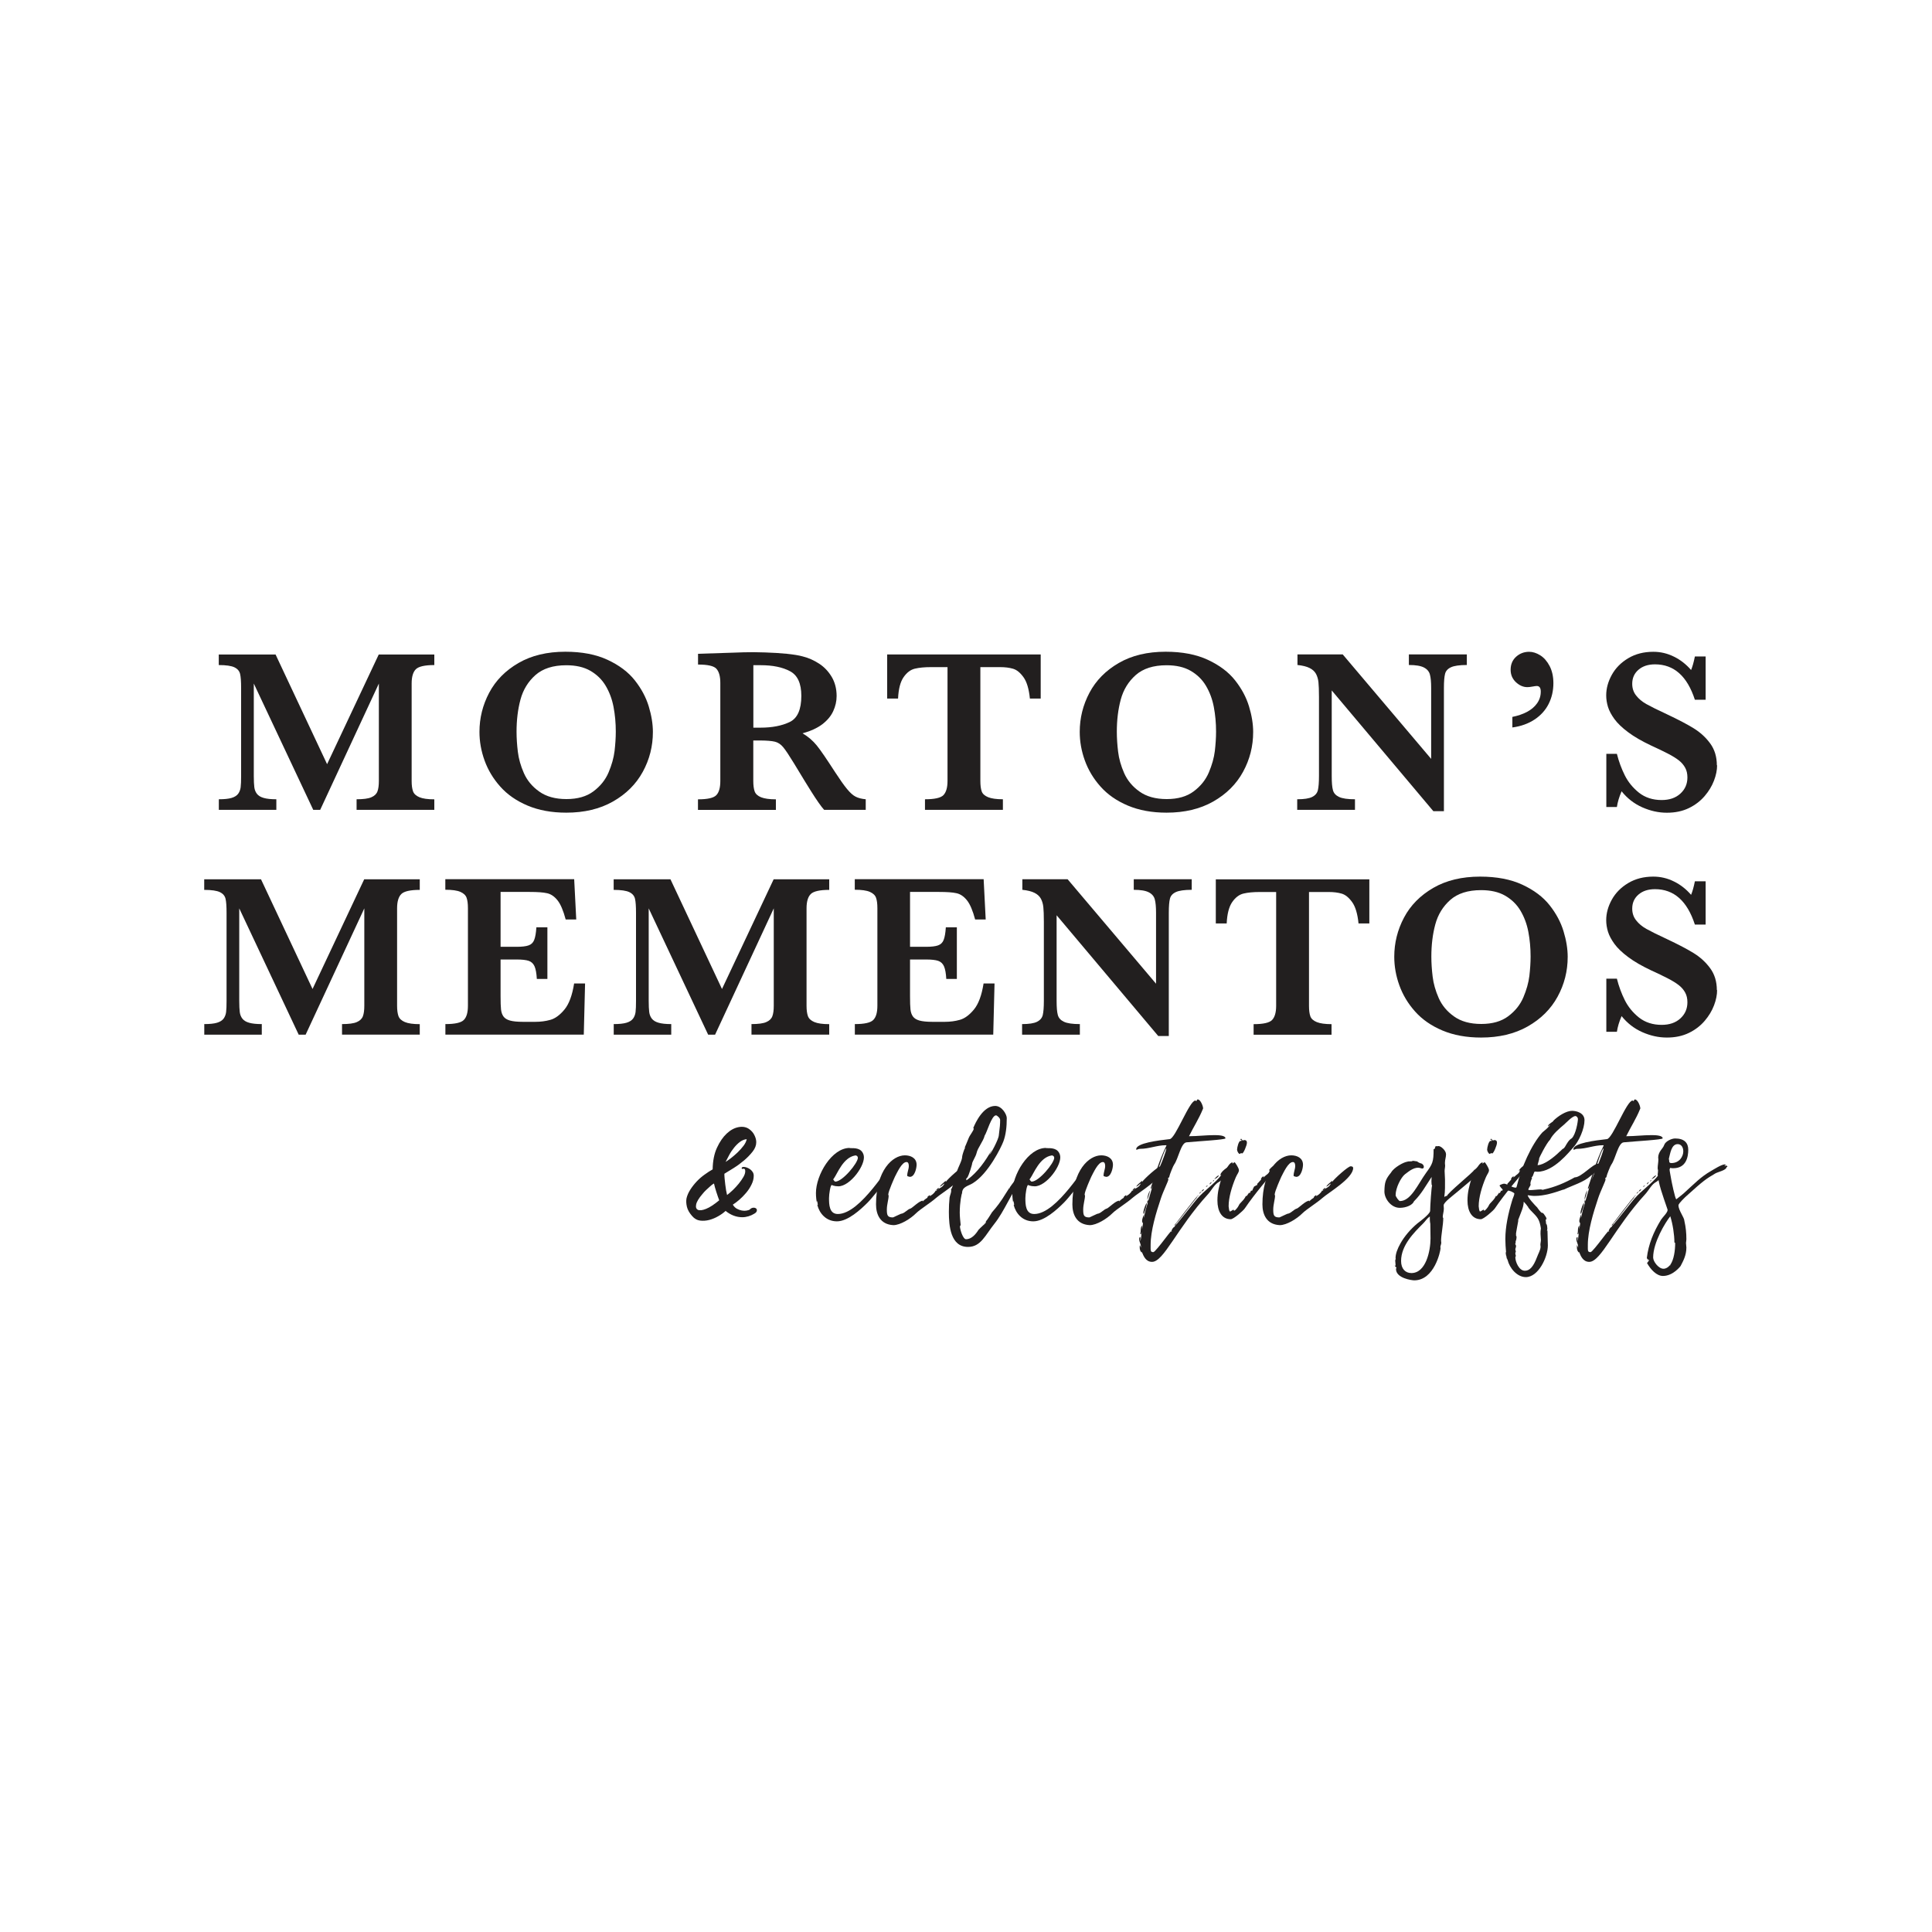 <?xml version="1.0" encoding="UTF-8"?>
<svg id="Layer_1" data-name="Layer 1" xmlns="http://www.w3.org/2000/svg" viewBox="0 0 300 300">
  <defs>
    <style>
      .cls-1 {
        fill: #221f1f;
        stroke-width: 0px;
      }
    </style>
  </defs>
  <path class="cls-1" d="m67.47,125.75h-12.1v-1.64c1.04,0,1.81-.1,2.29-.31.49-.21.8-.51.95-.91s.22-.94.22-1.63v-15.12l-9.11,19.61h-1.08l-9.23-19.61v14.36c0,.76.03,1.34.08,1.74s.19.75.41,1.03c.22.28.57.5,1.04.63.47.14,1.13.21,1.97.21v1.64h-8.93v-1.64c.85,0,1.51-.07,1.98-.21.47-.14.81-.36,1.02-.64.21-.29.34-.63.39-1.02s.07-.98.07-1.73v-13.66c0-1.02-.05-1.76-.16-2.21-.11-.45-.4-.79-.88-1.02s-1.29-.35-2.43-.35v-1.64h8.82l8,17.03,8.02-17.03h8.63v1.64c-1.48,0-2.44.22-2.87.65s-.65,1.17-.65,2.2v15.16c0,.65.07,1.18.21,1.58.14.4.47.71.99.93.52.22,1.29.33,2.32.33v1.64Z"/>
  <path class="cls-1" d="m101.38,113.68c0,2.19-.52,4.25-1.57,6.17s-2.59,3.45-4.63,4.61-4.46,1.73-7.25,1.73c-2.28,0-4.28-.37-6.01-1.1s-3.15-1.72-4.24-2.95c-1.1-1.23-1.91-2.59-2.44-4.06-.53-1.47-.79-2.95-.79-4.43,0-2.15.5-4.17,1.51-6.08,1.01-1.91,2.53-3.45,4.55-4.62s4.45-1.75,7.28-1.75c2.57,0,4.76.42,6.56,1.26,1.8.84,3.21,1.9,4.22,3.18s1.73,2.62,2.16,4.03c.43,1.41.65,2.74.65,4.01Zm-5.76-.07c0-1.35-.12-2.63-.35-3.84-.23-1.21-.64-2.3-1.22-3.28s-1.38-1.75-2.38-2.33c-1.01-.58-2.25-.86-3.74-.86-2.04,0-3.63.51-4.78,1.52-1.14,1.01-1.92,2.28-2.33,3.81-.41,1.52-.61,3.19-.61,4.99,0,1,.07,2.03.2,3.11.13,1.08.44,2.19.94,3.32.5,1.13,1.29,2.09,2.38,2.86,1.09.78,2.5,1.17,4.23,1.17s3.12-.4,4.19-1.2c1.07-.8,1.86-1.78,2.35-2.94s.8-2.26.93-3.32c.12-1.05.19-2.06.19-3.01Z"/>
  <path class="cls-1" d="m134.43,125.75h-6.46c-.24-.26-.53-.64-.88-1.14s-.73-1.08-1.15-1.75-.76-1.22-1.03-1.66l-1.64-2.7c-.74-1.21-1.29-2.04-1.66-2.48-.37-.45-.8-.73-1.28-.85-.48-.12-1.3-.19-2.45-.19h-.91v6.3c0,.66.07,1.2.21,1.6s.48.71,1,.92c.53.21,1.3.32,2.3.32v1.64h-12.1v-1.64c1.47,0,2.42-.21,2.84-.64s.63-1.16.63-2.21v-15.23c0-1.03-.21-1.76-.61-2.2s-1.36-.65-2.85-.65v-1.67l5.59-.18c.43-.02.92-.04,1.47-.05s1.06-.02,1.54-.02c.37,0,.98.01,1.83.04,1.2.04,2.32.11,3.36.21,1.04.11,1.87.24,2.47.41.89.22,1.74.6,2.54,1.12.8.52,1.45,1.21,1.96,2.06.5.85.76,1.84.76,2.97,0,.81-.18,1.59-.53,2.35-.35.76-.91,1.43-1.69,2.03-.78.59-1.8,1.06-3.07,1.41.87.51,1.6,1.14,2.21,1.89s1.55,2.14,2.85,4.15c.75,1.15,1.36,2.02,1.85,2.61.49.59.93.99,1.34,1.19.41.21.93.34,1.56.4v1.64Zm-10-17.7c0-1.92-.58-3.2-1.75-3.82-1.17-.63-2.7-.94-4.58-.94-.26,0-.47,0-.61,0-.15,0-.32,0-.51,0v9.7h1.12c1.79,0,3.29-.29,4.51-.87s1.82-1.94,1.82-4.07Z"/>
  <path class="cls-1" d="m161.61,108.47h-1.69c-.15-1.5-.48-2.6-.99-3.31s-1.05-1.15-1.63-1.32-1.25-.25-2.01-.25h-3.06v17.67c0,.7.07,1.24.21,1.63.14.39.47.68,1,.9.52.21,1.29.32,2.29.32v1.64h-12.1v-1.64c1.48,0,2.44-.21,2.86-.64s.64-1.16.64-2.21v-17.67h-2.56c-1.01,0-1.84.08-2.51.24-.67.16-1.25.6-1.75,1.32s-.79,1.82-.86,3.32h-1.69v-6.85h23.84v6.85Z"/>
  <path class="cls-1" d="m194.59,113.68c0,2.19-.52,4.25-1.57,6.17s-2.59,3.45-4.63,4.61-4.46,1.73-7.25,1.73c-2.28,0-4.28-.37-6.01-1.1s-3.15-1.72-4.24-2.95c-1.1-1.23-1.91-2.59-2.44-4.06-.53-1.47-.79-2.95-.79-4.43,0-2.15.5-4.17,1.51-6.08,1.01-1.91,2.53-3.45,4.55-4.62s4.45-1.75,7.28-1.75c2.57,0,4.76.42,6.56,1.26,1.8.84,3.21,1.9,4.22,3.18s1.73,2.62,2.16,4.03c.43,1.41.65,2.74.65,4.01Zm-5.76-.07c0-1.35-.12-2.63-.35-3.84-.23-1.21-.64-2.3-1.22-3.28s-1.38-1.75-2.38-2.33c-1.01-.58-2.25-.86-3.74-.86-2.04,0-3.63.51-4.78,1.52-1.14,1.01-1.92,2.28-2.33,3.81-.41,1.52-.61,3.19-.61,4.99,0,1,.07,2.03.2,3.11.13,1.08.44,2.19.94,3.32.5,1.13,1.29,2.09,2.38,2.86,1.09.78,2.5,1.17,4.23,1.17s3.12-.4,4.19-1.2c1.07-.8,1.86-1.78,2.35-2.94s.8-2.26.93-3.32c.12-1.05.19-2.06.19-3.01Z"/>
  <path class="cls-1" d="m227.78,103.26c-1.15,0-1.97.12-2.47.35-.5.23-.81.57-.92,1.02-.12.45-.18,1.19-.18,2.21v19.12h-1.64l-15.78-18.75v13.29c0,1.01.06,1.74.19,2.2.12.46.44.81.95,1.05.51.24,1.33.36,2.47.36v1.64h-8.97v-1.64c1.07,0,1.84-.12,2.32-.36s.78-.59.89-1.05c.11-.46.17-1.19.17-2.2v-12.31c0-1-.03-1.74-.08-2.24-.05-.5-.18-.93-.38-1.31-.2-.37-.53-.68-.99-.91-.46-.23-1.09-.39-1.89-.47v-1.64h7.03l13.73,16.22v-11.01c0-.9-.06-1.59-.19-2.07-.12-.48-.43-.85-.93-1.11s-1.27-.39-2.34-.39v-1.64h9v1.64Z"/>
  <path class="cls-1" d="m241.21,106.07c0,1.19-.25,2.27-.74,3.24s-1.22,1.78-2.19,2.42c-.97.64-2.11,1.05-3.44,1.23v-1.64c.84-.17,1.59-.42,2.26-.77.66-.35,1.19-.79,1.57-1.33.38-.53.58-1.14.58-1.83,0-.58-.21-.87-.62-.87-.12,0-.34.03-.67.09s-.59.09-.79.09c-.64,0-1.23-.26-1.78-.77-.55-.52-.82-1.16-.82-1.93,0-.84.29-1.52.86-2.03s1.25-.76,2.02-.76c.56,0,1.13.18,1.71.54.58.36,1.07.92,1.46,1.66.39.75.59,1.64.59,2.67Z"/>
  <path class="cls-1" d="m266.63,118.83c0,.75-.16,1.54-.48,2.38-.32.84-.8,1.64-1.45,2.4-.65.76-1.46,1.39-2.45,1.87-.99.48-2.12.72-3.42.72s-2.55-.28-3.82-.84c-1.26-.56-2.33-1.39-3.21-2.49-.38.88-.62,1.69-.73,2.44h-1.64v-8.25h1.64c.3,1.19.71,2.3,1.23,3.34.52,1.04,1.26,1.94,2.21,2.7.96.75,2.13,1.13,3.51,1.13,1.21,0,2.18-.33,2.91-1s1.09-1.5,1.09-2.51c0-.57-.11-1.07-.34-1.49-.23-.43-.55-.81-.98-1.15s-1.01-.7-1.75-1.08-1.59-.79-2.54-1.22c-1.46-.69-2.66-1.38-3.59-2.08-.94-.7-1.65-1.38-2.13-2.04-.48-.66-.81-1.28-1-1.88-.18-.59-.28-1.19-.28-1.8,0-1.08.29-2.14.87-3.19.58-1.05,1.43-1.91,2.55-2.58s2.42-1,3.89-1c1.13,0,2.2.25,3.22.76,1.02.5,1.9,1.2,2.65,2.07.21-.5.41-1.2.59-2.1h1.67v6.72h-1.67c-1.19-3.67-3.25-5.5-6.19-5.5-1.07,0-1.92.28-2.57.84s-.97,1.29-.97,2.18c0,.7.2,1.31.61,1.82.4.52.93.96,1.59,1.33.66.37,1.72.9,3.19,1.58,1.78.84,3.17,1.57,4.17,2.19,1,.62,1.85,1.39,2.54,2.33.69.94,1.04,2.07,1.04,3.4Z"/>
  <path class="cls-1" d="m65.21,160.66h-12.1v-1.64c1.04,0,1.81-.1,2.29-.31.49-.21.8-.51.95-.91s.22-.94.22-1.63v-15.12l-9.11,19.61h-1.08l-9.23-19.61v14.36c0,.76.03,1.34.08,1.74s.19.75.41,1.03c.22.28.57.5,1.04.63.47.14,1.13.21,1.97.21v1.64h-8.93v-1.64c.85,0,1.51-.07,1.98-.21.47-.14.81-.36,1.02-.64.21-.29.34-.63.39-1.02s.07-.98.07-1.73v-13.66c0-1.02-.05-1.76-.16-2.21-.11-.45-.4-.79-.88-1.02s-1.29-.35-2.43-.35v-1.64h8.82l8,17.03,8.02-17.03h8.63v1.64c-1.48,0-2.44.22-2.87.65s-.65,1.17-.65,2.2v15.16c0,.65.07,1.18.21,1.58.14.4.47.71.99.93.52.22,1.29.33,2.32.33v1.64Z"/>
  <path class="cls-1" d="m90.85,152.73l-.2,7.93h-21.49v-1.64c1.48,0,2.44-.21,2.86-.64.43-.43.64-1.16.64-2.21v-15.16c0-.69-.07-1.22-.21-1.61s-.46-.69-.96-.91-1.28-.33-2.34-.33v-1.64h20.01l.32,6.26h-1.64c-.37-1.39-.79-2.38-1.27-2.98s-1.02-.97-1.62-1.1c-.6-.14-1.5-.2-2.7-.2h-4.52v8.52h2.46c.84,0,1.47-.07,1.89-.22s.71-.43.87-.85c.17-.42.28-1.07.34-1.96h1.71v8.02h-1.64c-.05-.89-.17-1.54-.36-1.97-.19-.42-.49-.7-.9-.84s-1.04-.21-1.88-.21h-2.49v5.68c0,.95.02,1.64.07,2.08.05.44.17.8.38,1.09.21.29.55.5,1.01.63.47.13,1.14.2,2,.2h1.94c.82,0,1.6-.1,2.34-.31.74-.21,1.47-.74,2.18-1.6.71-.86,1.21-2.21,1.5-4.05h1.67Z"/>
  <path class="cls-1" d="m128.79,160.66h-12.1v-1.64c1.04,0,1.81-.1,2.29-.31.49-.21.8-.51.95-.91s.22-.94.22-1.63v-15.12l-9.11,19.61h-1.08l-9.23-19.61v14.36c0,.76.03,1.34.08,1.74s.19.75.41,1.03c.22.28.57.5,1.04.63.47.14,1.13.21,1.97.21v1.64h-8.93v-1.64c.85,0,1.51-.07,1.98-.21.47-.14.81-.36,1.02-.64.21-.29.34-.63.39-1.02s.07-.98.07-1.73v-13.66c0-1.02-.05-1.76-.16-2.21-.11-.45-.4-.79-.88-1.02s-1.29-.35-2.43-.35v-1.64h8.82l8,17.03,8.02-17.03h8.63v1.64c-1.48,0-2.44.22-2.87.65s-.65,1.17-.65,2.2v15.16c0,.65.07,1.18.21,1.58.14.4.47.71.99.93.52.22,1.29.33,2.32.33v1.64Z"/>
  <path class="cls-1" d="m154.43,152.73l-.2,7.93h-21.49v-1.64c1.48,0,2.44-.21,2.86-.64.43-.43.64-1.16.64-2.21v-15.16c0-.69-.07-1.22-.21-1.61s-.46-.69-.96-.91-1.28-.33-2.34-.33v-1.64h20.01l.32,6.26h-1.64c-.37-1.39-.79-2.38-1.27-2.98s-1.02-.97-1.62-1.1c-.6-.14-1.5-.2-2.7-.2h-4.52v8.52h2.46c.84,0,1.47-.07,1.89-.22s.71-.43.87-.85c.17-.42.28-1.07.34-1.96h1.71v8.02h-1.64c-.05-.89-.17-1.54-.36-1.97-.19-.42-.49-.7-.9-.84s-1.04-.21-1.88-.21h-2.49v5.68c0,.95.02,1.64.07,2.08.05.44.17.8.38,1.09.21.29.55.5,1.01.63.47.13,1.14.2,2,.2h1.94c.82,0,1.6-.1,2.34-.31.74-.21,1.47-.74,2.18-1.6.71-.86,1.21-2.21,1.5-4.05h1.67Z"/>
  <path class="cls-1" d="m185.06,138.17c-1.15,0-1.97.12-2.47.35-.5.23-.81.57-.92,1.02-.12.45-.18,1.19-.18,2.21v19.12h-1.64l-15.78-18.75v13.29c0,1.01.06,1.74.19,2.2.12.46.44.81.95,1.05.51.24,1.33.36,2.47.36v1.64h-8.97v-1.64c1.07,0,1.84-.12,2.32-.36s.78-.59.89-1.05c.11-.46.17-1.19.17-2.2v-12.31c0-1-.03-1.74-.08-2.24-.05-.5-.18-.93-.38-1.31-.2-.37-.53-.68-.99-.91-.46-.23-1.09-.39-1.89-.47v-1.64h7.03l13.73,16.22v-11.01c0-.9-.06-1.59-.19-2.07-.12-.48-.43-.85-.93-1.11s-1.27-.39-2.34-.39v-1.64h9v1.64Z"/>
  <path class="cls-1" d="m212.64,143.39h-1.69c-.15-1.5-.48-2.6-.99-3.31s-1.05-1.15-1.63-1.32-1.25-.25-2.01-.25h-3.06v17.67c0,.7.07,1.24.21,1.63.14.39.47.68,1,.9.52.21,1.29.32,2.29.32v1.64h-12.1v-1.64c1.48,0,2.44-.21,2.86-.64s.64-1.16.64-2.21v-17.67h-2.56c-1.01,0-1.84.08-2.51.24-.67.16-1.25.6-1.75,1.32s-.79,1.82-.86,3.32h-1.69v-6.85h23.84v6.85Z"/>
  <path class="cls-1" d="m243.43,148.6c0,2.19-.52,4.25-1.57,6.17s-2.59,3.45-4.63,4.61-4.46,1.73-7.25,1.73c-2.28,0-4.28-.37-6.01-1.1s-3.15-1.72-4.24-2.95c-1.1-1.23-1.91-2.59-2.44-4.06-.53-1.47-.79-2.95-.79-4.43,0-2.15.5-4.17,1.51-6.08,1.01-1.91,2.53-3.45,4.55-4.62s4.45-1.75,7.28-1.75c2.57,0,4.76.42,6.56,1.26,1.8.84,3.21,1.9,4.22,3.18s1.73,2.62,2.16,4.03c.43,1.41.65,2.74.65,4.01Zm-5.76-.07c0-1.35-.12-2.63-.35-3.84-.23-1.21-.64-2.3-1.22-3.28s-1.38-1.75-2.38-2.33c-1.01-.58-2.25-.86-3.74-.86-2.04,0-3.63.51-4.78,1.52-1.14,1.01-1.92,2.28-2.33,3.81-.41,1.52-.61,3.19-.61,4.99,0,1,.07,2.03.2,3.11.13,1.08.44,2.19.94,3.32.5,1.13,1.29,2.09,2.38,2.86,1.09.78,2.5,1.17,4.23,1.17s3.12-.4,4.19-1.2c1.07-.8,1.86-1.78,2.35-2.94s.8-2.26.93-3.32c.12-1.05.19-2.06.19-3.01Z"/>
  <path class="cls-1" d="m266.63,153.74c0,.75-.16,1.54-.48,2.38-.32.84-.8,1.64-1.45,2.4-.65.76-1.46,1.39-2.45,1.87-.99.48-2.12.72-3.42.72s-2.55-.28-3.82-.84c-1.26-.56-2.33-1.39-3.21-2.49-.38.88-.62,1.69-.73,2.44h-1.64v-8.25h1.64c.3,1.19.71,2.3,1.23,3.34.52,1.04,1.26,1.94,2.21,2.7.96.75,2.13,1.13,3.51,1.13,1.21,0,2.18-.33,2.91-1s1.09-1.5,1.09-2.51c0-.57-.11-1.07-.34-1.49-.23-.43-.55-.81-.98-1.15s-1.01-.7-1.75-1.08-1.59-.79-2.54-1.22c-1.46-.69-2.66-1.38-3.59-2.08-.94-.7-1.65-1.38-2.13-2.04-.48-.66-.81-1.28-1-1.88-.18-.59-.28-1.19-.28-1.8,0-1.08.29-2.14.87-3.19.58-1.05,1.43-1.91,2.55-2.58s2.42-1,3.89-1c1.13,0,2.2.25,3.22.76,1.02.5,1.9,1.2,2.65,2.07.21-.5.41-1.2.59-2.1h1.67v6.72h-1.67c-1.19-3.67-3.25-5.5-6.19-5.5-1.07,0-1.92.28-2.57.84s-.97,1.29-.97,2.18c0,.7.2,1.31.61,1.82.4.52.93.96,1.59,1.33.66.37,1.72.9,3.19,1.58,1.78.84,3.17,1.57,4.17,2.19,1,.62,1.85,1.39,2.54,2.33.69.94,1.04,2.07,1.04,3.4Z"/>
  <path class="cls-1" d="m116.47,187.75c.19-.15.37-.22.55-.22s.31.05.41.14.12.22.08.38c-.04.16-.18.3-.42.43-.24.15-.53.28-.85.38-.33.1-.65.15-.97.15-.93,0-1.8-.33-2.6-.98-.3.28-.67.55-1.12.81-.45.26-.92.46-1.41.59-.5.13-.98.16-1.44.1-.47-.06-.88-.3-1.23-.71-.43-.48-.7-.97-.81-1.44-.11-.48-.13-.91-.06-1.3.11-.47.31-.92.6-1.37.29-.45.62-.87.99-1.26.37-.39.78-.75,1.22-1.06.44-.32.85-.59,1.25-.81.02-1.31.24-2.43.67-3.36s.94-1.67,1.52-2.21c.58-.54,1.19-.87,1.83-.99.64-.12,1.18-.02,1.63.29.37.26.66.58.84.97.19.38.28.74.28,1.08,0,.49-.18.97-.55,1.44-.37.48-.81.93-1.32,1.37-.52.44-1.06.84-1.62,1.19s-1.05.65-1.46.9c0,.21.01.46.04.76.03.3.06.61.1.92.04.32.08.62.13.91.05.29.1.53.15.71.28-.21.58-.47.91-.78.33-.32.63-.65.91-.99.28-.35.52-.69.71-1.02.2-.34.29-.63.29-.9,0-.19-.04-.3-.11-.35-.08-.05-.2-.05-.36-.01-.06,0-.08-.04-.08-.11,0-.13.1-.2.31-.2.15,0,.32.03.5.1s.36.16.52.28c.16.12.29.27.39.43s.15.35.15.56c0,.45-.11.9-.34,1.36-.22.46-.5.89-.84,1.29s-.69.76-1.06,1.08c-.37.32-.71.57-1.01.76.17.28.38.49.63.63.25.14.51.23.77.28.26.05.51.05.74.01.23-.04.42-.1.55-.2Zm-7.39-2.35c-.56.65-.89,1.19-.98,1.62-.09.43,0,.71.27.84.27.13.7.08,1.27-.15.58-.23,1.26-.68,2.04-1.33-.13-.34-.28-.77-.45-1.3-.17-.53-.29-.97-.36-1.3-.04,0-.12.05-.24.14-.12.09-.27.21-.43.36s-.35.32-.55.5c-.2.19-.39.39-.57.62Zm6.86-8.51c-.37.04-.72.18-1.05.43-.33.25-.63.55-.91.9-.28.35-.53.71-.74,1.11-.21.39-.41.76-.57,1.09.19-.11.45-.3.8-.56.34-.26.69-.56,1.05-.9.35-.34.67-.69.94-1.05s.43-.7.49-1.02Z"/>
  <path class="cls-1" d="m131.95,178.28c.76,0,1.85-.06,2.16,1.09.39,1.46-2.1,4.87-3.95,4.84-.62,0-.98-.2-1.01-.2-.2,0-.42,1.4-.42,2.04,0,.98.03,2.46,1.37,2.46,3.61,0,7.98-7.92,8.6-7.92.14,0,.14.25.14.5-.06.98-.92,1.71-1.43,2.49-.67.73-1.99,2.46-2.69,3.16-1.06,1.06-3.05,2.91-4.76,2.91s-2.72-1.26-3.05-2.55h.08c-.03-.17-.03-.59-.17-.59l.08.5c-.14-.59-.2-1.18-.2-1.76,0-2.8,2.46-7,5.24-7Zm-2.58,4.84s.2.36.34.36c1.12,0,3.5-2.88,3.5-3.7,0-.2-.17-.39-.42-.36-1.85.31-2.74,2.77-3.3,3.56-.08.11-.11.14-.11.14Z"/>
  <path class="cls-1" d="m150.12,181.36c0,1.6-3.81,3.81-4.76,4.65-.92.81-2.46,1.74-3.11,2.38-.87.87-2.46,1.85-3.53,1.85-2.1-.11-2.69-1.74-2.69-3.22,0-5.29,2.58-7.62,4.48-7.62.87,0,1.82.39,1.82,1.46,0,.5-.28,1.88-1.04,1.88.03,0-.42-.06-.42-.17,0-.56.25-1.01.25-1.51,0-.34-.08-.62-.36-.62-.73,0-1.46,1.65-1.79,2.27-.06.14-1.04,2.27-1.04,2.8.03.06.06.11.06.17,0,.5-.28,1.37-.28,2.13,0,.92.11,1.23.95,1.23.06,0,1.18-.56,1.23-.56.59-.06.95-.67,1.54-.84.34-.17,1.34-1.2,1.88-1.2,0,.06-.03.08-.08.14l.06-.03c.39-.39.62-.5.76-.59l-.08-.08c.17-.08.25-.28.45-.31l-.08.17c.06,0,.67-.31.98-.9,0,.08.03.08.06.08s.11-.03.11-.08h-.17c.17-.11.22-.34.45-.39,0,.28-.14.11-.2.31.36-.36.76-.31,1.09-.98-.22.06-.39.39-.73.48.22-.36.59-.59.92-.92v.2c.36-.53,2.49-2.44,2.88-2.44.31,0,.39.14.39.28Z"/>
  <path class="cls-1" d="m158.6,183.24c-1.54,1.93-2.63,4.84-4.2,6.8-1.43,1.79-2.1,3.58-4.09,3.58-2.72,0-2.97-3.28-2.97-5.43,0-.76.03-1.48.11-2.24.06-.36.25-.73.25-1.04,0-.06,0-.11-.03-.2.31-.42.62-1.85.9-2.74.22-.76.84-1.76.84-2.41,0-.17.34-1.2.45-1.34,0-.03-.03-.03-.06-.03,0,0,.36-.81.62-1.48.17-.45.78-1.15.78-1.46,0-.03-.03-.06-.08-.08.36-.87,1.54-3.44,3.42-3.44,1.04,0,1.79,1.32,1.79,1.88,0,1.37-.14,2.6-.53,3.64-.34.9-2.32,4.98-4.73,6.47-.7.45-1.68.53-1.68,1.57-.06,0-.36,1.37-.36,3,0,.62.08,1.29.14,1.9,0,.11-.11.17-.11.25,0,.42.45,1.99.95,1.99.84,0,1.51-.78,1.93-1.46.06-.08.53-.53.84-.81v.06s.03-.06.06-.08h-.06l.31-.28s-.03-.06-.03-.08c0-.11.11-.17.14-.28.08,0,.76-1.15.84-1.26.11-.14.81-.87,1.6-2.07.03-.03.48-.78,1.12-1.76v.14s.06-.06.06-.08-.03-.06-.03-.08c.9-1.29,2.18-2.88,3.36-3.42.25,0,.36.08.39.22-.08.53-1.34,1.26-1.88,2.18l-.06-.11Zm-8.57-.22c0,.08.03.17.03.25.08-.03.14-.08.22-.14,1.51-1.12,2.74-2.83,3.72-4.59-.08.25-.25.5-.36.73.17,0,1.43-2.35,1.46-3,.17-1.32.2-1.68.2-2.38,0-.28-.48-.7-.64-.7-.7,0-1.43,2.72-1.76,3.14-.2.87-1.09,1.9-1.26,2.72-.14.59-.7,1.34-.7,1.71,0,.03-.45,1.71-.78,2.16-.11.03-.11.06-.11.11Z"/>
  <path class="cls-1" d="m162.44,178.28c.76,0,1.85-.06,2.16,1.09.39,1.46-2.1,4.87-3.95,4.84-.62,0-.98-.2-1.01-.2-.2,0-.42,1.4-.42,2.04,0,.98.03,2.46,1.37,2.46,3.61,0,7.98-7.92,8.6-7.92.14,0,.14.25.14.5-.06.98-.92,1.71-1.43,2.49-.67.73-1.99,2.46-2.69,3.16-1.06,1.06-3.05,2.91-4.76,2.91s-2.72-1.26-3.05-2.55h.08c-.03-.17-.03-.59-.17-.59l.08.5c-.14-.59-.2-1.18-.2-1.76,0-2.8,2.46-7,5.24-7Zm-2.58,4.84s.2.36.34.36c1.12,0,3.5-2.88,3.5-3.7,0-.2-.17-.39-.42-.36-1.85.31-2.74,2.77-3.3,3.56-.08.11-.11.14-.11.14Z"/>
  <path class="cls-1" d="m180.61,181.36c0,1.6-3.81,3.81-4.76,4.65-.92.81-2.46,1.74-3.11,2.38-.87.87-2.46,1.85-3.53,1.85-2.1-.11-2.69-1.74-2.69-3.22,0-5.29,2.58-7.62,4.48-7.62.87,0,1.82.39,1.82,1.46,0,.5-.28,1.88-1.04,1.88.03,0-.42-.06-.42-.17,0-.56.25-1.01.25-1.51,0-.34-.08-.62-.36-.62-.73,0-1.46,1.65-1.79,2.27-.06.14-1.04,2.27-1.04,2.8.03.06.06.11.06.17,0,.5-.28,1.37-.28,2.13,0,.92.11,1.23.95,1.23.06,0,1.18-.56,1.23-.56.59-.06.95-.67,1.54-.84.34-.17,1.34-1.2,1.88-1.2,0,.06-.03.08-.08.14l.06-.03c.39-.39.62-.5.76-.59l-.08-.08c.17-.08.25-.28.45-.31l-.08.17c.06,0,.67-.31.98-.9,0,.08.03.08.06.08s.11-.03.11-.08h-.17c.17-.11.22-.34.45-.39,0,.28-.14.11-.2.31.36-.36.76-.31,1.09-.98-.22.06-.39.39-.73.48.22-.36.59-.59.92-.92v.2c.36-.53,2.49-2.44,2.88-2.44.31,0,.39.14.39.28Z"/>
  <path class="cls-1" d="m177.22,194.44c-.2-.22-.25-.5-.25-.78,0-.11,0-.22.03-.34l.17.42c0-.7-.28-.84-.28-1.34,0-.11,0-.28.14-.28.03,0,.06.03.06.06,0,.17-.03.28-.03.56.08-.14.14-.7.22-1.4-.08.08,0,.2-.14.34-.03-.03-.08-.08-.08-.11.14-.42-.03-.95.28-1.26v.62c.06-.31.08-.62.14-.95-.03-.03-.03-.06-.03-.08-.08-.11-.11-.2-.11-.28,0-.34.17-.73.31-1.09-.03.25-.03.39-.03.59.08-.48.2-.84.28-1.26.11-.36.22-.76.34-1.15-.03.03-.06.06-.11.08l.08-.5c.03.06.06.14.06.22v.06c.25-.78.45-1.6.7-2.44-.06.11-.08.2-.11.25l-.06.25s-.03-.08-.03-.14q-.06.06-.11.06c.7-2.07,1.34-4.37,2.41-6.55.03-.06.06-.11.06-.14s-.03-.03-.08-.03c-1.43,0-2.6.56-4,.56-.39,0-.62.28-.62.06,0-.95,3.42-1.37,5.21-1.57.9-.11,3.05-5.99,3.98-5.99.06.03.08.08.14.08.08,0,.08-.25.22-.25.42,0,.81.95.84,1.37,0,.06-.03.11-.06.17-.59,1.46-1.43,2.74-2.13,4.17,1.34,0,2.6-.17,3.98-.17.67,0,1.68.06,1.68.5,0,.22-4.26.45-6.05.62-.87.08-1.26,2.55-1.93,3.47-.11.11-.73,1.65-.73,1.82,0,.2-.22.25-.22.28.03.06.06.14.06.2,0,.25-.78,1.79-1.15,2.91-.76,2.27-1.6,5.04-1.6,7.22,0,.9-.06,1.15.42,1.15.2,0,1.12-1.18,1.85-2.13.34-.45.67-.87.84-1.06,0-.03.03-.03.06-.03.03.03.06.03.08.03,0,0,.06-.03.08-.06h-.11c.08-.28.22-.53.48-.7v.06c.03-.2.28-.39.42-.56.06-.03,3.02-3.78,3.08-3.81,1.18-1.37,2.77-2.38,3.78-3.72-.06.03-.08.03-.11.03s-.03-.03-.03-.06c0-.39,1.09-1.32,1.6-1.32.2,0,.36,0,.36.17,0,.42-1.88,2.1-2.16,2.24-.73.36-1.18,1.32-1.71,1.9-4.84,5.29-6.89,10.53-8.71,10.53-.92,0-1.29-.81-1.57-1.51l-.08.03Zm.34-6.02s-.03-.08-.03-.11c0-.25.25-1.09.5-1.51.03.03.03.08.03.11,0,.36-.28,1.12-.45,1.6l-.06-.08Zm.59-2.1c.03-.53.14-1.04.45-1.48-.14.48-.25,1.01-.45,1.48Zm1.12-3.08c.34-.92.7-1.82,1.12-2.74.14-.36.64-1.6.73-2.18-.31.11-1.15,2.97-1.51,3.86-.11.31-.22.67-.34,1.06Zm6.86,2.3c-.06.2-.31.25-.31.48-.14,0-2.88,3.72-3.08,3.84-.2.28-.2.42-.42.42,0,.14,3.39-4.51,3.81-4.73Zm.45-.5l-.34.34c0-.17.14-.28.34-.34Zm.39-.36c-.14.2-.17.25-.42.34.11-.14.17-.34.42-.34Zm.36-.39l-.08-.08.34-.17-.25.25Zm.48-.39c.06-.2.2-.31.36-.36-.11.14-.17.31-.36.36Zm.73-.64c-.03.11-.11.17-.22.17.03-.11.11-.17.22-.17Zm.76-.76c-.17.31-.45.48-.76.62.22-.22.39-.53.76-.62Z"/>
  <path class="cls-1" d="m198.22,181.42c-.92,1.06-3.42,3.98-4.93,6.22-.22.34-1.74,1.68-2.18,1.68-1.4,0-2.07-1.26-2.07-2.91,0-1.29.28-2.24.56-3.22.08-.31,1.12-2.63,1.74-2.69.03,0,.06,0,.06.03,0,.06-.03.11-.03.17.11-.06.22-.22.34-.22.08,0,.64.87.67,1.2,0,.39-.22.53-.48,1.12-.62,1.46-1.12,3.14-1.12,4.51.03.28.08.81.22.81.14-.03.36-.2.56-.31v.11s0,.06.14.06c.11-.03.5-.48.62-.73.2-.53.81-.78,1.15-1.57l.08.08c.11-.17.36-.45.36-.53.08,0,.14,0,.14.06.08-.17.14-.28.22-.42.03,0,.08.03.14.03s.11-.28.25-.5c.03-.08.06-.17.17-.2l.17-.08h-.03s0-.08.08-.08q.03.06.06.06c.08,0,.14-.39.22-.42l.03.03.03-.03h-.03l.5-.56h-.08c.11-.22.17-.42.45-.45,0,.08-.06.14-.06.22.03-.08.11-.14.22-.25v.06s.06-.06.11-.14l.03-.03c.28-.2.64-.45.64-.84-.08,0-.08.08-.08.11-.06-.03-.06-.06-.06-.06,0,0,.28-.53,1.12-.95.17,0,.36-.03.39.2,0,.06-.03.11-.03.17l-.31.28Zm-5.74-2.24c-.11,0-.36-.34-.39-.64,0-.36.25-1.4.56-1.4.03,0,.03.08.06.08,0,0,.08-.14.08-.22,0-.06-.2.03-.2-.08,0-.06.08-.06.14-.08.14,0,.11.25.25.25.06,0,.14-.06.22-.06.14,0,.42,0,.42.42,0,.39-.53,1.65-.73,1.65-.06,0-.11,0-.17-.06-.14.11-.2.14-.25.14Z"/>
  <path class="cls-1" d="m210.12,181.36c0,1.6-3.81,3.81-4.76,4.65-.92.81-2.46,1.74-3.11,2.38-.87.87-2.46,1.85-3.53,1.85-2.1-.11-2.69-1.74-2.69-3.22,0-5.29,2.58-7.62,4.48-7.62.87,0,1.82.39,1.82,1.46,0,.5-.28,1.88-1.04,1.88.03,0-.42-.06-.42-.17,0-.56.25-1.01.25-1.51,0-.34-.08-.62-.36-.62-.73,0-1.46,1.65-1.79,2.27-.06.14-1.04,2.27-1.04,2.8.03.06.06.11.06.17,0,.5-.28,1.37-.28,2.13,0,.92.11,1.23.95,1.23.06,0,1.18-.56,1.23-.56.59-.06.95-.67,1.54-.84.34-.17,1.34-1.2,1.88-1.2,0,.06-.03.08-.08.14l.06-.03c.39-.39.62-.5.76-.59l-.08-.08c.17-.08.25-.28.45-.31l-.08.17c.06,0,.67-.31.98-.9,0,.08.03.08.06.08s.11-.03.11-.08h-.17c.17-.11.22-.34.45-.39,0,.28-.14.11-.2.31.36-.36.76-.31,1.09-.98-.22.06-.39.39-.73.48.22-.36.59-.59.92-.92v.2c.36-.53,2.49-2.44,2.88-2.44.31,0,.39.14.39.28Z"/>
  <path class="cls-1" d="m228.99,181.64s.62-.64.98-.64c.11,0,.22.14.28.42-.28.34-.87.98-.98,1.01l-.06.08c-.06.03-.08.08-.08.14-.92.84-1.9,1.62-2.86,2.44-.62.53-2.1,1.6-2.1,2.07,0,.17.03.36.03.53,0,.42-.17.9-.17,1.29,0,.06.03.11.08.14,0,1.04-.34,2.69-.34,3.56,0,.08.03.2.03.28,0,.25-.14.48-.14.7,0,.06.03.11.03.14,0,.45-.95,5.01-4.09,5.01-.34,0-2.83-.31-2.83-1.76,0-.11.08-.17.08-.22,0-.03-.08,0-.28-.31t.03-.03s.08.06.08.06t.03-.03c0-.25-.06-.53-.06-.76,0-.11.03-.2.08-.28-.03-.06-.03-.11-.03-.14,0-.62.28-1.43.78-2.3.59-1.04,1.51-2.16,2.66-3.11,0,0,1.93-1.4,1.93-1.9,0-.73.22-3.95.31-3.95-.08,0-.11-.31-.11-.62,0-.28.03-.56.03-.7-.98,1.46-1.54,2.58-2.74,3.78-.22.59-1.23,1.01-2.21,1.01-1.37,0-2.41-1.46-2.38-2.58.03-1.4.17-1.85,1.04-2.91.39-.73,1.93-1.62,2.55-1.68,0-.08.76,0,.76-.11.06-.06.67.08.76.08.03.03.03.06.08.08,0,0,.28.17.42.2.64.11.7,1.01.08.78-.92-.34-1.79.39-2.49.92-.64.5-1.46,2.13-1.46,3.25,0,.22.5.92.67.92,1.71,0,2.8-2.63,4.03-4.34,1.04-1.43,1.2-1.71,1.2-3.75.03.03.06.03.08.03.14,0,.14-.45.28-.48.03,0,.08.03.11.03.08,0,.2-.03.31-.03.34,0,1.15.67,1.15,1.29,0,.42-.17.84-.17,1.29,0,.14,0,.28.03.42,0,.31-.08.59-.08.87,0,.45.06.9.06,1.32,0,.9.03,1.79-.11,2.69.14,0,.2-.14.31-.14.06,0,.06.03.06.08,0-.45,4.28-3.86,4.28-4.14h.06Zm-6.97,7.25c-.5.36-.67.73-1.04,1.09-1.4,1.4-3.42,3.39-3.42,5.82,0,1.23.67,1.88,1.6,1.88,2.27,0,2.97-3.47,2.97-5.38,0-.76-.03-1.51-.03-2.27-.08-.36-.08-.73-.08-1.15Z"/>
  <path class="cls-1" d="m237.05,181.42c-.92,1.06-3.42,3.98-4.93,6.22-.22.34-1.74,1.68-2.18,1.68-1.4,0-2.07-1.26-2.07-2.91,0-1.29.28-2.24.56-3.22.08-.31,1.12-2.63,1.74-2.69.03,0,.06,0,.06.03,0,.06-.03.11-.03.17.11-.06.22-.22.34-.22.08,0,.64.87.67,1.2,0,.39-.22.53-.48,1.12-.62,1.46-1.12,3.14-1.12,4.51.03.28.08.81.22.81.14-.03.36-.2.56-.31v.11s0,.06.14.06c.11-.03.5-.48.62-.73.2-.53.81-.78,1.15-1.57l.08.08c.11-.17.36-.45.36-.53.08,0,.14,0,.14.06.08-.17.14-.28.22-.42.03,0,.08.03.14.03s.11-.28.25-.5c.03-.08.06-.17.17-.2l.17-.08h-.03s0-.08.08-.08q.03.06.06.06c.08,0,.14-.39.22-.42l.03.03.03-.03h-.03l.5-.56h-.08c.11-.22.17-.42.45-.45,0,.08-.06.14-.06.22.03-.08.11-.14.22-.25v.06s.06-.06.11-.14l.03-.03c.28-.2.64-.45.64-.84-.08,0-.08.08-.08.11-.06-.03-.06-.06-.06-.06,0,0,.28-.53,1.12-.95.17,0,.36-.03.39.2,0,.06-.03.11-.03.17l-.31.28Zm-5.74-2.24c-.11,0-.36-.34-.39-.64,0-.36.25-1.4.56-1.4.03,0,.03.08.06.08,0,0,.08-.14.08-.22,0-.06-.2.03-.2-.08,0-.06.08-.06.14-.08.14,0,.11.25.25.25.06,0,.14-.06.22-.06.14,0,.42,0,.42.42,0,.39-.53,1.65-.73,1.65-.06,0-.11,0-.17-.06-.14.11-.2.14-.25.14Z"/>
  <path class="cls-1" d="m240.1,189.68l-.03.03v.03s-.03,0-.03.03c0,.06,0,.08.03.08v.11c0,.06.03.11.06.22,0-.06.03-.11.03-.14.06.25.11.48.11.73,0,.08-.03.31-.06.31v.06l.08-.08c0,.78.06,1.6.06,2.32,0,1.82-1.46,4.93-3.42,4.93-1.37,0-2.52-1.4-2.83-2.66l-.08-.17s.06-.06.06-.08l-.08.08c-.03-.06-.06-.2-.08-.36v-.06h-.03v-.11s-.03,0-.03.03c-.03-.17-.03-.36-.06-.48.03-.03.06-.06.06-.08-.06-.67-.11-1.34-.11-2.02,0-1.93.45-3.98,1.04-5.94.08-.34.36-.87.36-1.12,0-.14-.73-.48-1.06-.48-.11,0-.22.03-.34.03-.28,0-.62-.34-.9-.78,0-.14.59-.31.7-.31.42,0,1.23.62,1.82.62.08,0,.11-.06.14-.17.7-2.91,2.27-6.5,3.98-8.4.14-.14,1.18-.92,1.18-1.2-.11.11-.2.25-.34.25.2-.34,0-.17.87-.81l-.03-.03c.76-.76,2.02-1.57,2.94-1.57.67,0,1.93.31,1.93,1.46,0,1.29-.84,3.28-1.79,4.28-.56.59-2.97,3.72-5.52,3.72-.11,0-.25-.03-.39-.03-.2,0-.25.87-.53.87,0,.06.08.03.08.14-.06.2-.25.53-.25.84,0,.06.03.11.03.17,0,.2-.34.53-.34.78,0,.08.06.08.17.08.62,0,1.23-.11,1.79-.11.08,0,.14.06.25.06.03,0,.08,0,.14-.03,1.79-.39,3.3-1.04,4.84-1.9,1.06,0,2.8-2.13,3.67-2.13.14,0,.25.06.36.11l.08-.03c.06.03.08.06.11.08,0,.78-1.26,1.29-1.74,1.74-1.06.98-2.8,1.46-4.17,2.13h-.08c-1.43.5-2.94.98-4.45.98-.39,0-.7-.06-1.09-.11.08.45,1.12,1.54,1.51,1.93l.03.06s.53.76.7.76c0,0,.03,0,.06-.03.08.08.28.2.31.36h.03c.14.25.31.45.31.64q-.08,0-.08-.08s-.03.08-.03.17v.06h-.03c0,.08-.03.17.03.22h.06Zm-2.86-2.32c-.17-.25-.36-.48-.64-.76,0,.84-.45,1.71-.87,2.86,0,.03.03.06.03.08-.14.81-.36,1.88-.36,2.1,0,.06,0,.08.06.14-.06.03-.08.03-.08.06s.11.08.11.25c0,.11-.03.53-.17.67.03.03.06.03.06.06,0,.06-.06.08-.06.14,0,.03.03.08.03.11s-.03.08-.11.08c.11.11.17.22.17.36,0,.17-.11.34-.11.53,0,.08.08.2.08.28,0,.06-.08.2-.08.31,0,.14.08.28.08.42,0,.06-.08.08-.08.17,0,.7.56,2.1,1.48,2.1.7,0,1.29-.53,1.88-2.1.2-.56.56-1.12.56-1.65,0-.08-.03-.2-.03-.28,0-.25.08-.5.08-.76,0-.31-.06-.62-.06-.92,0-.28,0-.56.06-.87-.03-.06-.06-.67-.36-1.32-.36-.76-1.18-1.29-1.62-1.96l-.03-.11Zm1.76-7.36l-.25.92c.95,0,2.49-1.15,3.44-2.1l.11-.08.34-.34c.11,0,.25-.14.39-.36.25-.42.56-1.04,1.04-1.29.64-.64.95-2.6.95-3,0-.2-.2-.45-.39-.45-.48,0-1.4,1.01-1.76,1.32-.73.62-1.74,1.46-2.18,2.35-.59.59-1.71,2.86-1.71,2.94l.03.08Z"/>
  <path class="cls-1" d="m245.11,194.44c-.2-.22-.25-.5-.25-.78,0-.11,0-.22.03-.34l.17.42c0-.7-.28-.84-.28-1.34,0-.11,0-.28.14-.28.03,0,.06.03.06.06,0,.17-.03.28-.03.56.08-.14.14-.7.22-1.4-.08.08,0,.2-.14.34-.03-.03-.08-.08-.08-.11.14-.42-.03-.95.28-1.26v.62c.06-.31.08-.62.14-.95-.03-.03-.03-.06-.03-.08-.08-.11-.11-.2-.11-.28,0-.34.17-.73.31-1.09-.03.25-.03.39-.03.59.08-.48.2-.84.28-1.26.11-.36.22-.76.34-1.15-.03.03-.06.06-.11.08l.08-.5c.03.06.06.14.06.22v.06c.25-.78.45-1.6.7-2.44-.06.11-.08.2-.11.25l-.06.25s-.03-.08-.03-.14q-.06.06-.11.06c.7-2.07,1.34-4.37,2.41-6.55.03-.06.06-.11.06-.14s-.03-.03-.08-.03c-1.43,0-2.6.56-4,.56-.39,0-.62.28-.62.06,0-.95,3.42-1.37,5.21-1.57.9-.11,3.05-5.99,3.98-5.99.06.03.08.08.14.08.08,0,.08-.25.22-.25.42,0,.81.95.84,1.37,0,.06-.03.11-.06.17-.59,1.46-1.43,2.74-2.13,4.17,1.34,0,2.6-.17,3.98-.17.67,0,1.68.06,1.68.5,0,.22-4.26.45-6.05.62-.87.08-1.26,2.55-1.93,3.47-.11.11-.73,1.65-.73,1.82,0,.2-.22.25-.22.28.03.06.06.14.06.2,0,.25-.78,1.79-1.15,2.91-.76,2.27-1.6,5.04-1.6,7.22,0,.9-.06,1.15.42,1.15.2,0,1.12-1.18,1.85-2.13.34-.45.67-.87.84-1.06,0-.03.03-.03.06-.03.03.03.06.03.08.03,0,0,.06-.03.08-.06h-.11c.08-.28.22-.53.48-.7v.06c.03-.2.28-.39.42-.56.06-.03,3.02-3.78,3.08-3.81,1.18-1.37,2.77-2.38,3.78-3.72-.06.03-.08.03-.11.03s-.03-.03-.03-.06c0-.39,1.09-1.32,1.6-1.32.2,0,.36,0,.36.17,0,.42-1.88,2.1-2.16,2.24-.73.36-1.18,1.32-1.71,1.9-4.84,5.29-6.89,10.53-8.71,10.53-.92,0-1.29-.81-1.57-1.51l-.08.03Zm.34-6.02s-.03-.08-.03-.11c0-.25.25-1.09.5-1.51.03.03.03.08.03.11,0,.36-.28,1.12-.45,1.6l-.06-.08Zm.59-2.1c.03-.53.14-1.04.45-1.48-.14.48-.25,1.01-.45,1.48Zm1.12-3.08c.34-.92.7-1.82,1.12-2.74.14-.36.64-1.6.73-2.18-.31.11-1.15,2.97-1.51,3.86-.11.31-.22.67-.34,1.06Zm6.86,2.3c-.06.2-.31.25-.31.48-.14,0-2.88,3.72-3.08,3.84-.2.28-.2.42-.42.42,0,.14,3.39-4.51,3.81-4.73Zm.45-.5l-.34.34c0-.17.14-.28.34-.34Zm.39-.36c-.14.2-.17.25-.42.34.11-.14.17-.34.42-.34Zm.36-.39l-.08-.08.34-.17-.25.25Zm.48-.39c.06-.2.2-.31.36-.36-.11.14-.17.31-.36.36Zm.73-.64c-.03.11-.11.17-.22.17.03-.11.11-.17.22-.17Zm.76-.76c-.17.31-.45.48-.76.62.22-.22.39-.53.76-.62Z"/>
  <path class="cls-1" d="m255.86,195.58c-.08-.11-.14-.2-.14-.25.25-2.1,1.01-3.98,2.21-5.94.22-.36,1.01-1.09,1.01-1.48,0-.06,0-.11-.03-.17-.73-2.16-1.48-4.09-1.48-5.57,0-.14.03-.28.03-.42,0-.11-.06-.2-.06-.31,0-.53.11-.87.11-1.46,0-.06-.03-.11-.03-.2,0-.98.76-1.43.92-1.96.2-.62,1.18-1.04,1.71-1.04,1.48,0,2.04.73,2.04,1.76,0,1.09-.31,2.86-2.32,2.86-.14,0-.31,0-.53-.06-.03,0-.06.06-.06.14,0,.36.22,1.29.28,1.74,0,.03.59,3,.78,3,.03-.03.81-.62,1.09-.87,1.79-1.62,2.69-2.6,4.31-3.53.45-.25,1.6-1.01,2.13-1.01.06,0,.11.06.2.2-.06-.03-.11-.06-.17-.06-.03,0-.06.03-.08.03.03.03.06.08.08.08.06,0,.11-.03.17-.06.14,0,.14.08.22.11-.06.06-.06.11-.17.14,0,.45-1.32.73-1.71.95-1.48.87-1.85,1.12-4.45,3.47-.2.17-1.29,1.2-1.29,1.48,0,.81.92,1.9.92,2.44.22.95.31,1.85.31,2.86,0,.2-.06.39-.06.56,0,.22.06.48.06.7,0,1.23-.5,2.1-.9,2.88-.03.03-1.15,1.54-2.74,1.54-.98,0-1.9-.98-2.49-2.04,0,0,.03-.03.03-.06l.08.08c0-.28.11-.11.11-.22,0-.08-.03-.2-.06-.28l.17.25c0-.17.03-.25-.22-.31Zm4.14-2.66c0-1.18-.25-2.83-.64-4.06-.78.98-2.66,4.06-2.66,6.41,0,.62.84,1.74,1.6,1.74.39,0,.73-.22.98-.53h.08v-.08c.56-.78.76-2.21.76-3.39l-.11-.08Zm-.81-12.66c0,.22.06.34.34.34,1.26,0,1.85-1.04,1.85-1.82,0-.62-.31-1.12-.87-1.12-.98,0-1.15,1.43-1.37,2.27l.06.34Z"/>
</svg>